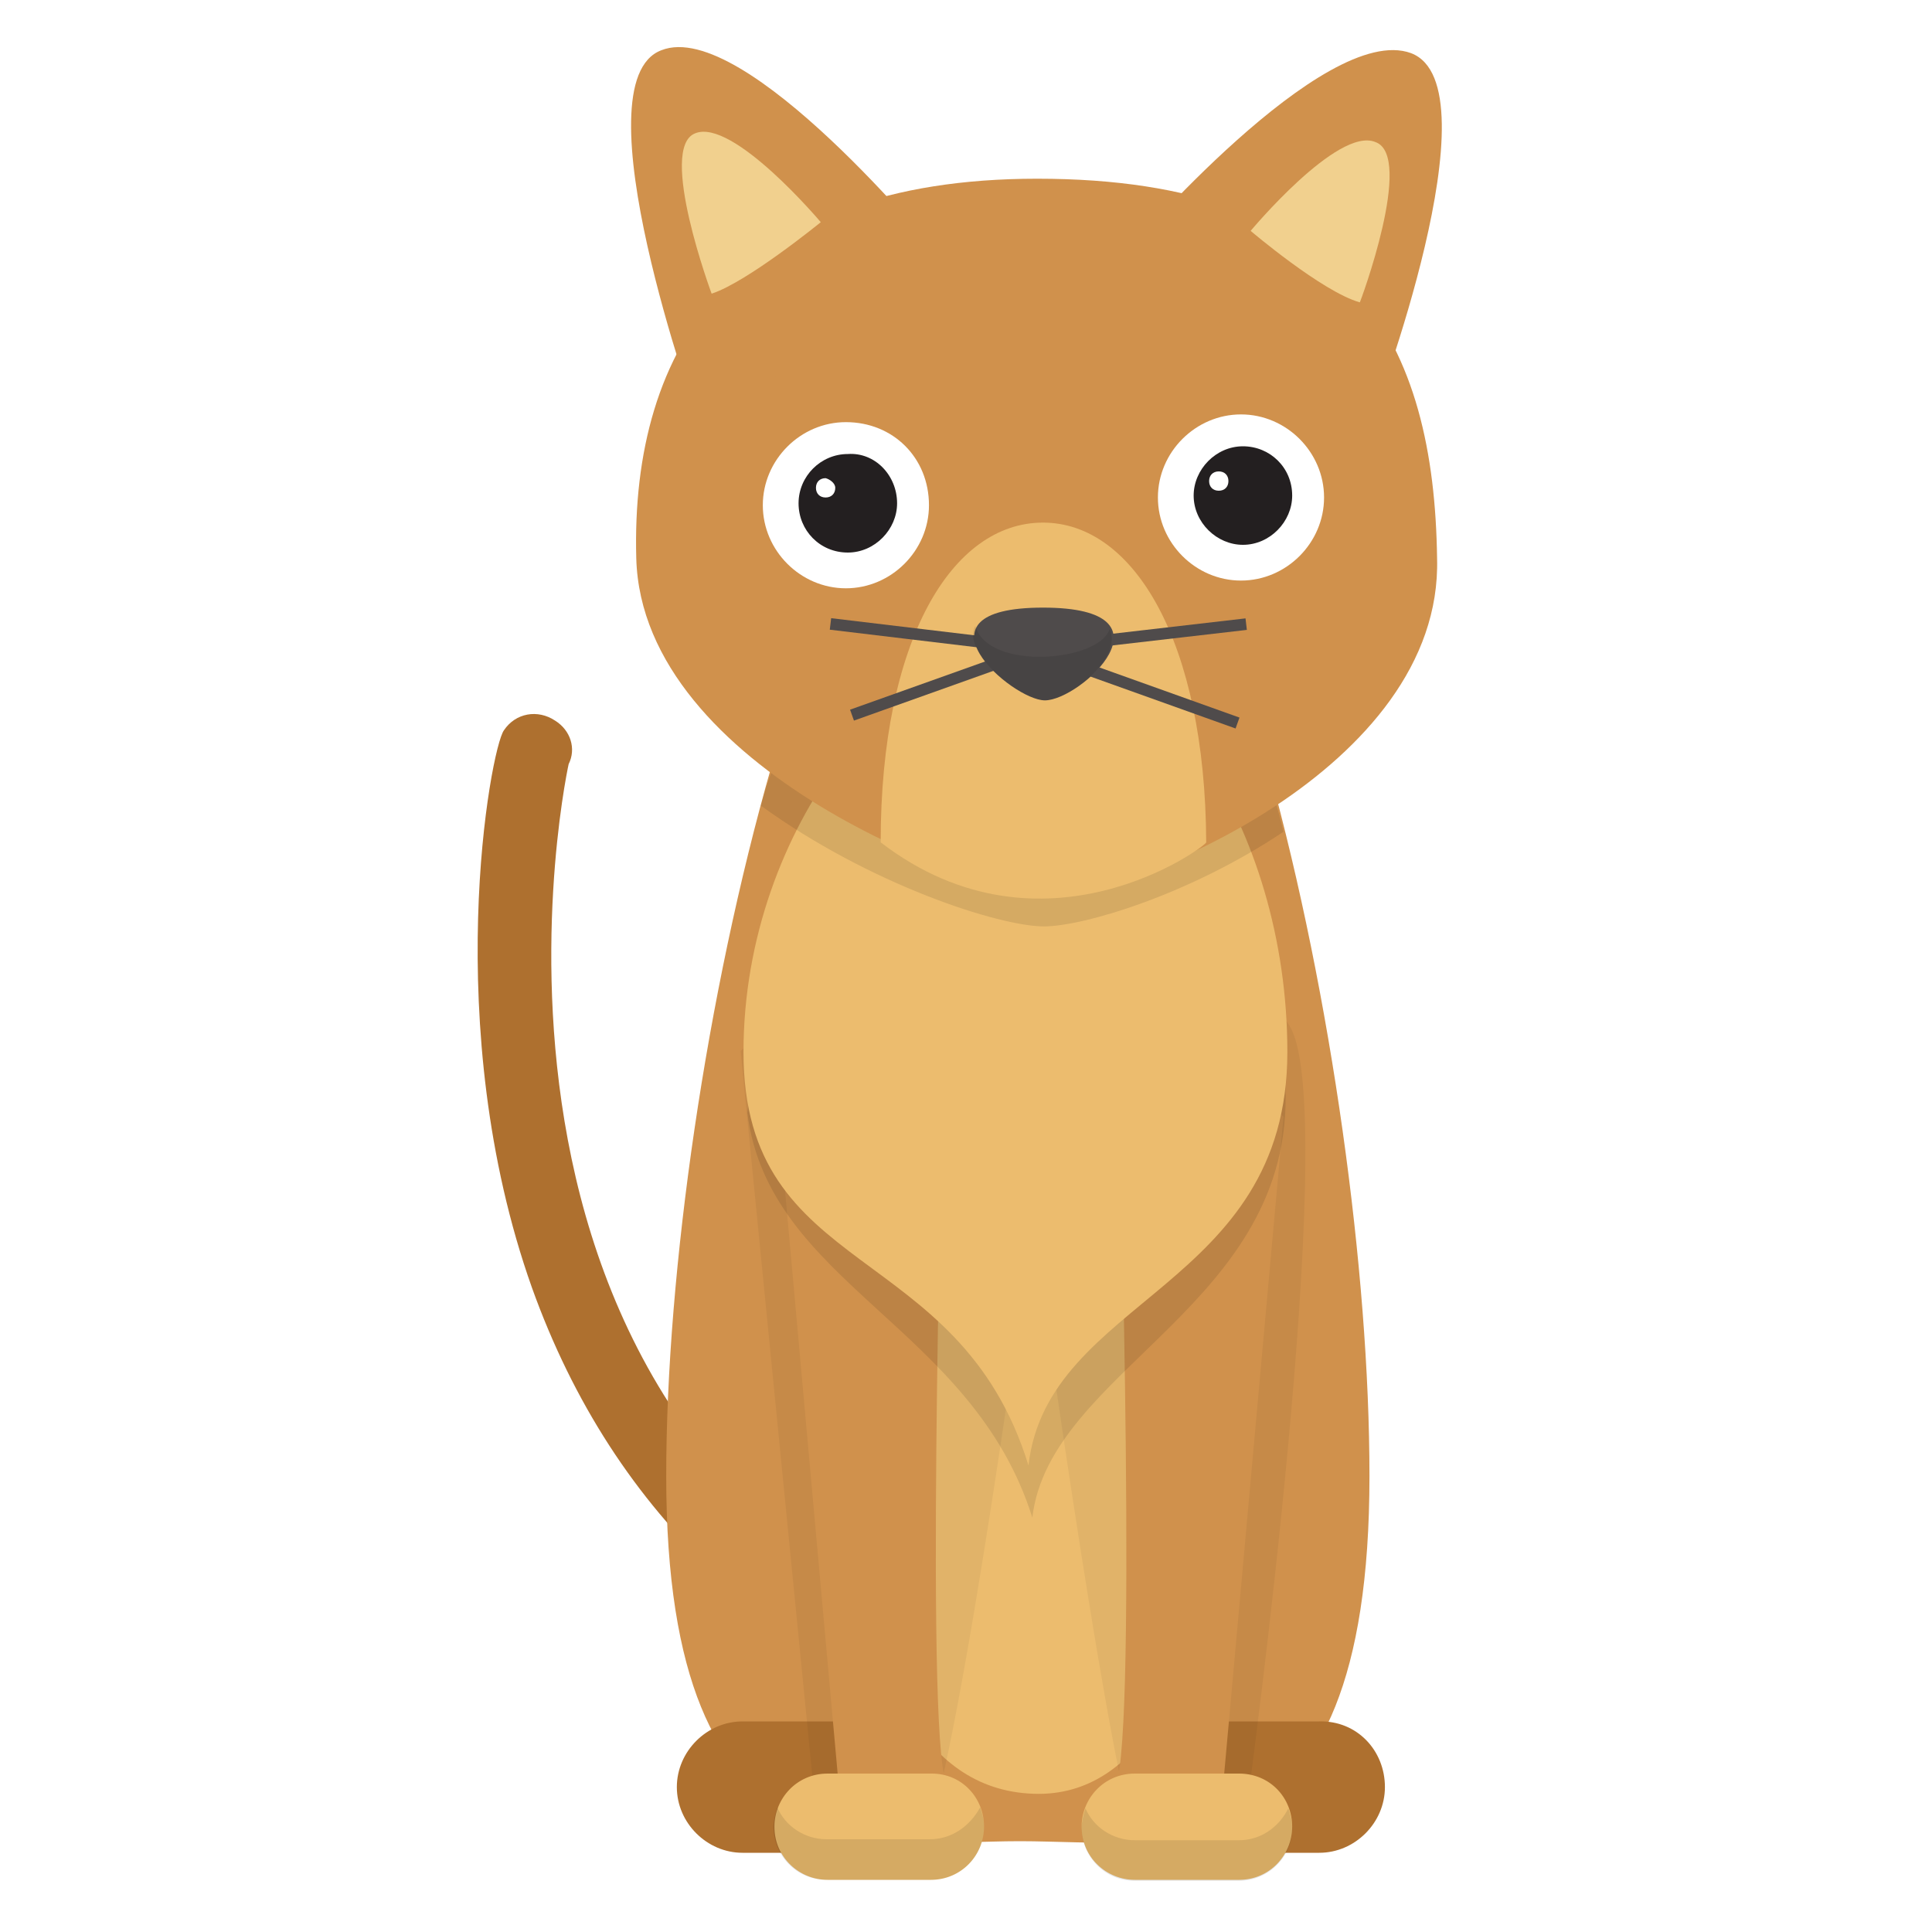 <svg width="420" height="420" viewBox="0 0 420 420" fill="none" xmlns="http://www.w3.org/2000/svg">
<rect width="420" height="420" fill="white"/>
<path d="M225.47 380.31C224.63 380.31 223.79 380.31 222.95 379.89C169.61 363.3 133.49 329.7 115.64 279.93C95.48 223.23 106.61 162.75 109.55 158.76C112.07 154.98 116.9 154.14 120.68 156.66C124.04 158.76 125.3 162.75 123.62 166.11C122.36 171.78 91.91 322.98 227.57 364.56C231.77 365.82 234.08 370.23 232.82 374.43C231.98 378.21 228.83 380.31 225.47 380.31Z" fill="#AE702F"/>
<path d="M222.53 78.54C179.9 79.8 144.83 231.42 144.83 320.88C144.83 410.34 189.98 400.26 221.69 400.26C253.4 400.26 297.71 410.13 297.71 320.88C297.71 231.63 264.53 81.48 222.53 78.54Z" fill="#D0914C"/>
<path d="M204.47 388.5C204.47 396.27 197.96 402.78 190.19 402.78H161.42C153.65 402.78 147.14 396.27 147.14 388.5C147.14 380.73 153.65 374.22 161.42 374.22H190.19C198.38 374.01 204.47 380.52 204.47 388.5Z" fill="#AE702F"/>
<path d="M301.07 388.5C301.07 396.27 294.56 402.78 286.79 402.78H258.02C250.25 402.78 243.74 396.27 243.74 388.5C243.74 380.73 250.25 374.22 258.02 374.22H286.79C294.98 374.01 301.07 380.52 301.07 388.5Z" fill="#AE702F"/>
<path d="M269.36 279.93L262.43 132.51L174.44 145.32L184.73 282.24C184.73 282.24 174.86 389.97 225.89 389.97C272.3 389.76 269.36 279.93 269.36 279.93Z" fill="#ECBC6E"/>
<g opacity="0.05">
<path d="M221.69 245.49C221.69 245.49 235.34 347.76 243.95 388.5C238.7 390.6 271.46 389.76 271.46 389.76C271.46 389.76 291.2 244.23 280.7 223.65C270.2 203.07 221.69 245.49 221.69 245.49Z" fill="black"/>
</g>
<path d="M265.79 389.34L279.02 242.76C264.32 227.64 243.32 243.18 243.32 243.18C243.32 243.18 247.52 386.19 242.06 388.71C236.81 390.81 265.79 389.34 265.79 389.34Z" fill="#D0914C"/>
<g opacity="0.05">
<path d="M227.15 245.49C227.15 245.49 176.33 213.15 161 228.48L176.96 389.76C176.96 389.76 210.14 391.02 204.47 388.5C213.92 347.76 227.15 245.49 227.15 245.49Z" fill="black"/>
</g>
<path d="M206.15 388.08C200.9 385.98 204.89 242.97 204.89 242.97C204.89 242.97 184.31 227.85 169.19 242.55L182.42 389.13C182.42 389.13 170.03 392.07 171.29 402.78C171.29 402.78 182.42 405.72 193.13 405.3C203 404.88 212.87 401.1 212.87 401.1C212.87 401.1 211.4 390.39 206.15 388.08Z" fill="#D0914C"/>
<path d="M280.91 397.11C280.91 403.2 276.08 408.66 269.36 408.66H246.68C240.59 408.66 235.13 403.83 235.13 397.11C235.13 391.02 239.96 385.56 246.68 385.56H269.36C276.08 385.56 280.91 390.81 280.91 397.11Z" fill="#ECBC6E"/>
<path d="M213.92 397.11C213.92 403.2 209.09 408.66 202.37 408.66H179.9C173.81 408.66 168.35 403.83 168.35 397.11C168.35 391.02 173.18 385.56 179.9 385.56H202.58C209.09 385.56 213.92 390.81 213.92 397.11Z" fill="#ECBC6E"/>
<g opacity="0.1">
<path d="M269.36 400.05H246.68C241.85 400.05 237.65 397.11 235.97 393.12C235.55 394.38 235.13 396.06 235.13 397.32C235.13 403.41 239.96 408.87 246.68 408.87H269.36C275.45 408.87 280.91 404.04 280.91 397.32C280.91 395.64 280.49 394.38 280.07 393.12C277.97 397.32 273.98 400.05 269.36 400.05Z" fill="black"/>
<path d="M202.16 399.84H179.69C174.86 399.84 170.66 396.9 168.98 392.91C168.56 394.17 168.14 395.85 168.14 397.11C168.14 403.2 172.97 408.66 179.69 408.66H202.37C208.46 408.66 213.92 403.83 213.92 397.11C213.92 395.43 213.5 394.17 213.08 392.91C210.77 397.11 206.78 399.84 202.16 399.84Z" fill="black"/>
</g>
<g opacity="0.1">
<path d="M224.42 329.91C228.2 297.57 281.33 283.71 279.44 236.25C275.66 196.35 267.68 173.88 255.29 142.38C245.84 133.14 199.43 134.82 187.46 146.58C175.28 178.08 166.46 203.91 162.47 241.92C167.09 279.09 211.4 288.33 224.42 329.91Z" fill="black"/>
</g>
<path d="M223.58 138.81C196.91 138.81 161.63 179.13 161.63 228.69C161.63 278.25 208.46 269.43 223.58 318.57C227.78 282.03 279.86 280.14 279.86 228.69C279.86 179.13 250.67 138.81 223.58 138.81Z" fill="#ECBC6E"/>
<g opacity="0.1">
<path d="M225.05 122.64C204.47 122.64 174.86 139.44 165.41 175.14C189.14 192.36 217.28 201.39 226.94 201.39C235.55 201.39 258.65 194.46 279.02 180.81C269.36 140.7 246.89 122.64 225.05 122.64Z" fill="black"/>
</g>
<path d="M225.47 38.85C160.16 38.85 137.06 75.39 138.32 121.38C139.58 167.37 213.08 194.46 229.04 194.46C245.42 194.46 313.67 167.37 312.41 121.38C311.78 75.39 294.56 38.85 225.47 38.85Z" fill="#D0914C"/>
<path d="M226.73 113.61C206.99 113.61 191.45 139.02 191.45 183.12C226.73 210.21 262.22 183.96 262.22 183.12C262.01 139.44 246.47 113.61 226.73 113.61Z" fill="#ECBC6E"/>
<path d="M306.74 11.55C287.84 4.62 245.21 54.6 245.21 54.6C245.21 54.6 280.49 84.21 298.55 89.88C298.55 90.51 325.64 18.69 306.74 11.55Z" fill="#D0914C"/>
<path d="M298.97 30.87C290.78 27.51 271.88 50.19 271.88 50.19C271.88 50.19 287.42 63.42 295.61 65.73C295.61 65.94 307.58 33.81 298.97 30.87Z" fill="#F1D08E"/>
<path d="M143.78 10.92C125.3 17.85 151.55 90.72 151.55 90.72C169.19 85.05 203.63 55.02 203.63 55.02C203.63 55.02 161.84 3.78 143.78 10.92Z" fill="#D0914C"/>
<path d="M287.84 108.15C287.84 118.02 279.65 126.21 269.78 126.21C259.91 126.21 251.72 118.02 251.72 108.15C251.72 98.28 259.91 90.09 269.78 90.09C279.65 90.09 287.84 98.28 287.84 108.15Z" fill="white"/>
<path d="M280.91 107.73C280.91 113.4 276.08 118.44 270.2 118.44C264.53 118.44 259.49 113.61 259.49 107.73C259.49 102.06 264.32 97.02 270.2 97.02C276.08 97.02 280.91 101.64 280.91 107.73Z" fill="#231F20"/>
<path d="M267.05 104.58C267.05 105.84 266.21 106.68 264.95 106.68C263.69 106.68 262.85 105.84 262.85 104.58C262.85 103.32 263.69 102.48 264.95 102.48C266.21 102.48 267.05 103.32 267.05 104.58Z" fill="white"/>
<path d="M201.95 109.83C201.95 119.7 193.76 127.89 183.89 127.89C174.02 127.89 165.83 119.7 165.83 109.83C165.83 99.96 174.02 91.77 183.89 91.77C194.18 91.77 201.95 99.54 201.95 109.83Z" fill="white"/>
<path d="M195.02 109.41C195.02 115.08 190.19 120.12 184.31 120.12C178.22 120.12 173.6 115.29 173.6 109.41C173.6 103.53 178.43 98.7 184.31 98.7C190.19 98.28 195.02 103.32 195.02 109.41Z" fill="#231F20"/>
<path d="M181.58 106.05C181.58 107.31 180.74 108.15 179.48 108.15C178.22 108.15 177.38 107.31 177.38 106.05C177.38 104.79 178.22 103.95 179.48 103.95C180.32 104.16 181.58 105 181.58 106.05Z" fill="white"/>
<path d="M151.13 28.98C142.94 32.13 154.7 63.84 154.7 63.84C162.47 61.32 178.43 48.3 178.43 48.3C178.43 48.3 159.32 25.62 151.13 28.98Z" fill="#F1D08E"/>
<path d="M235.173 141.08L271.054 136.934L270.765 134.43L234.883 138.577L235.173 141.08Z" fill="#4F4B4B"/>
<path d="M268.603 158.367L269.452 155.994L235.445 143.826L234.596 146.198L268.603 158.367Z" fill="#4F4B4B"/>
<path d="M217.086 141.279L217.385 138.777L180.688 134.386L180.388 136.888L217.086 141.279Z" fill="#4F4B4B"/>
<path d="M185.642 156.649L220.455 144.231L219.608 141.857L184.796 154.276L185.642 156.649Z" fill="#4F4B4B"/>
<path d="M226.73 132.09C196.7 132.09 220.01 152.25 227.15 152.25C234.92 152.25 256.76 132.09 226.73 132.09Z" fill="#4F4B4B"/>
<g opacity="0.1">
<path d="M212.03 136.08C208.88 141.75 221.9 152.25 227.15 152.25C232.4 152.25 244.16 143.01 241.22 136.71C239.12 143.85 214.76 145.95 212.03 136.08Z" fill="black"/>
</g>
</svg>
